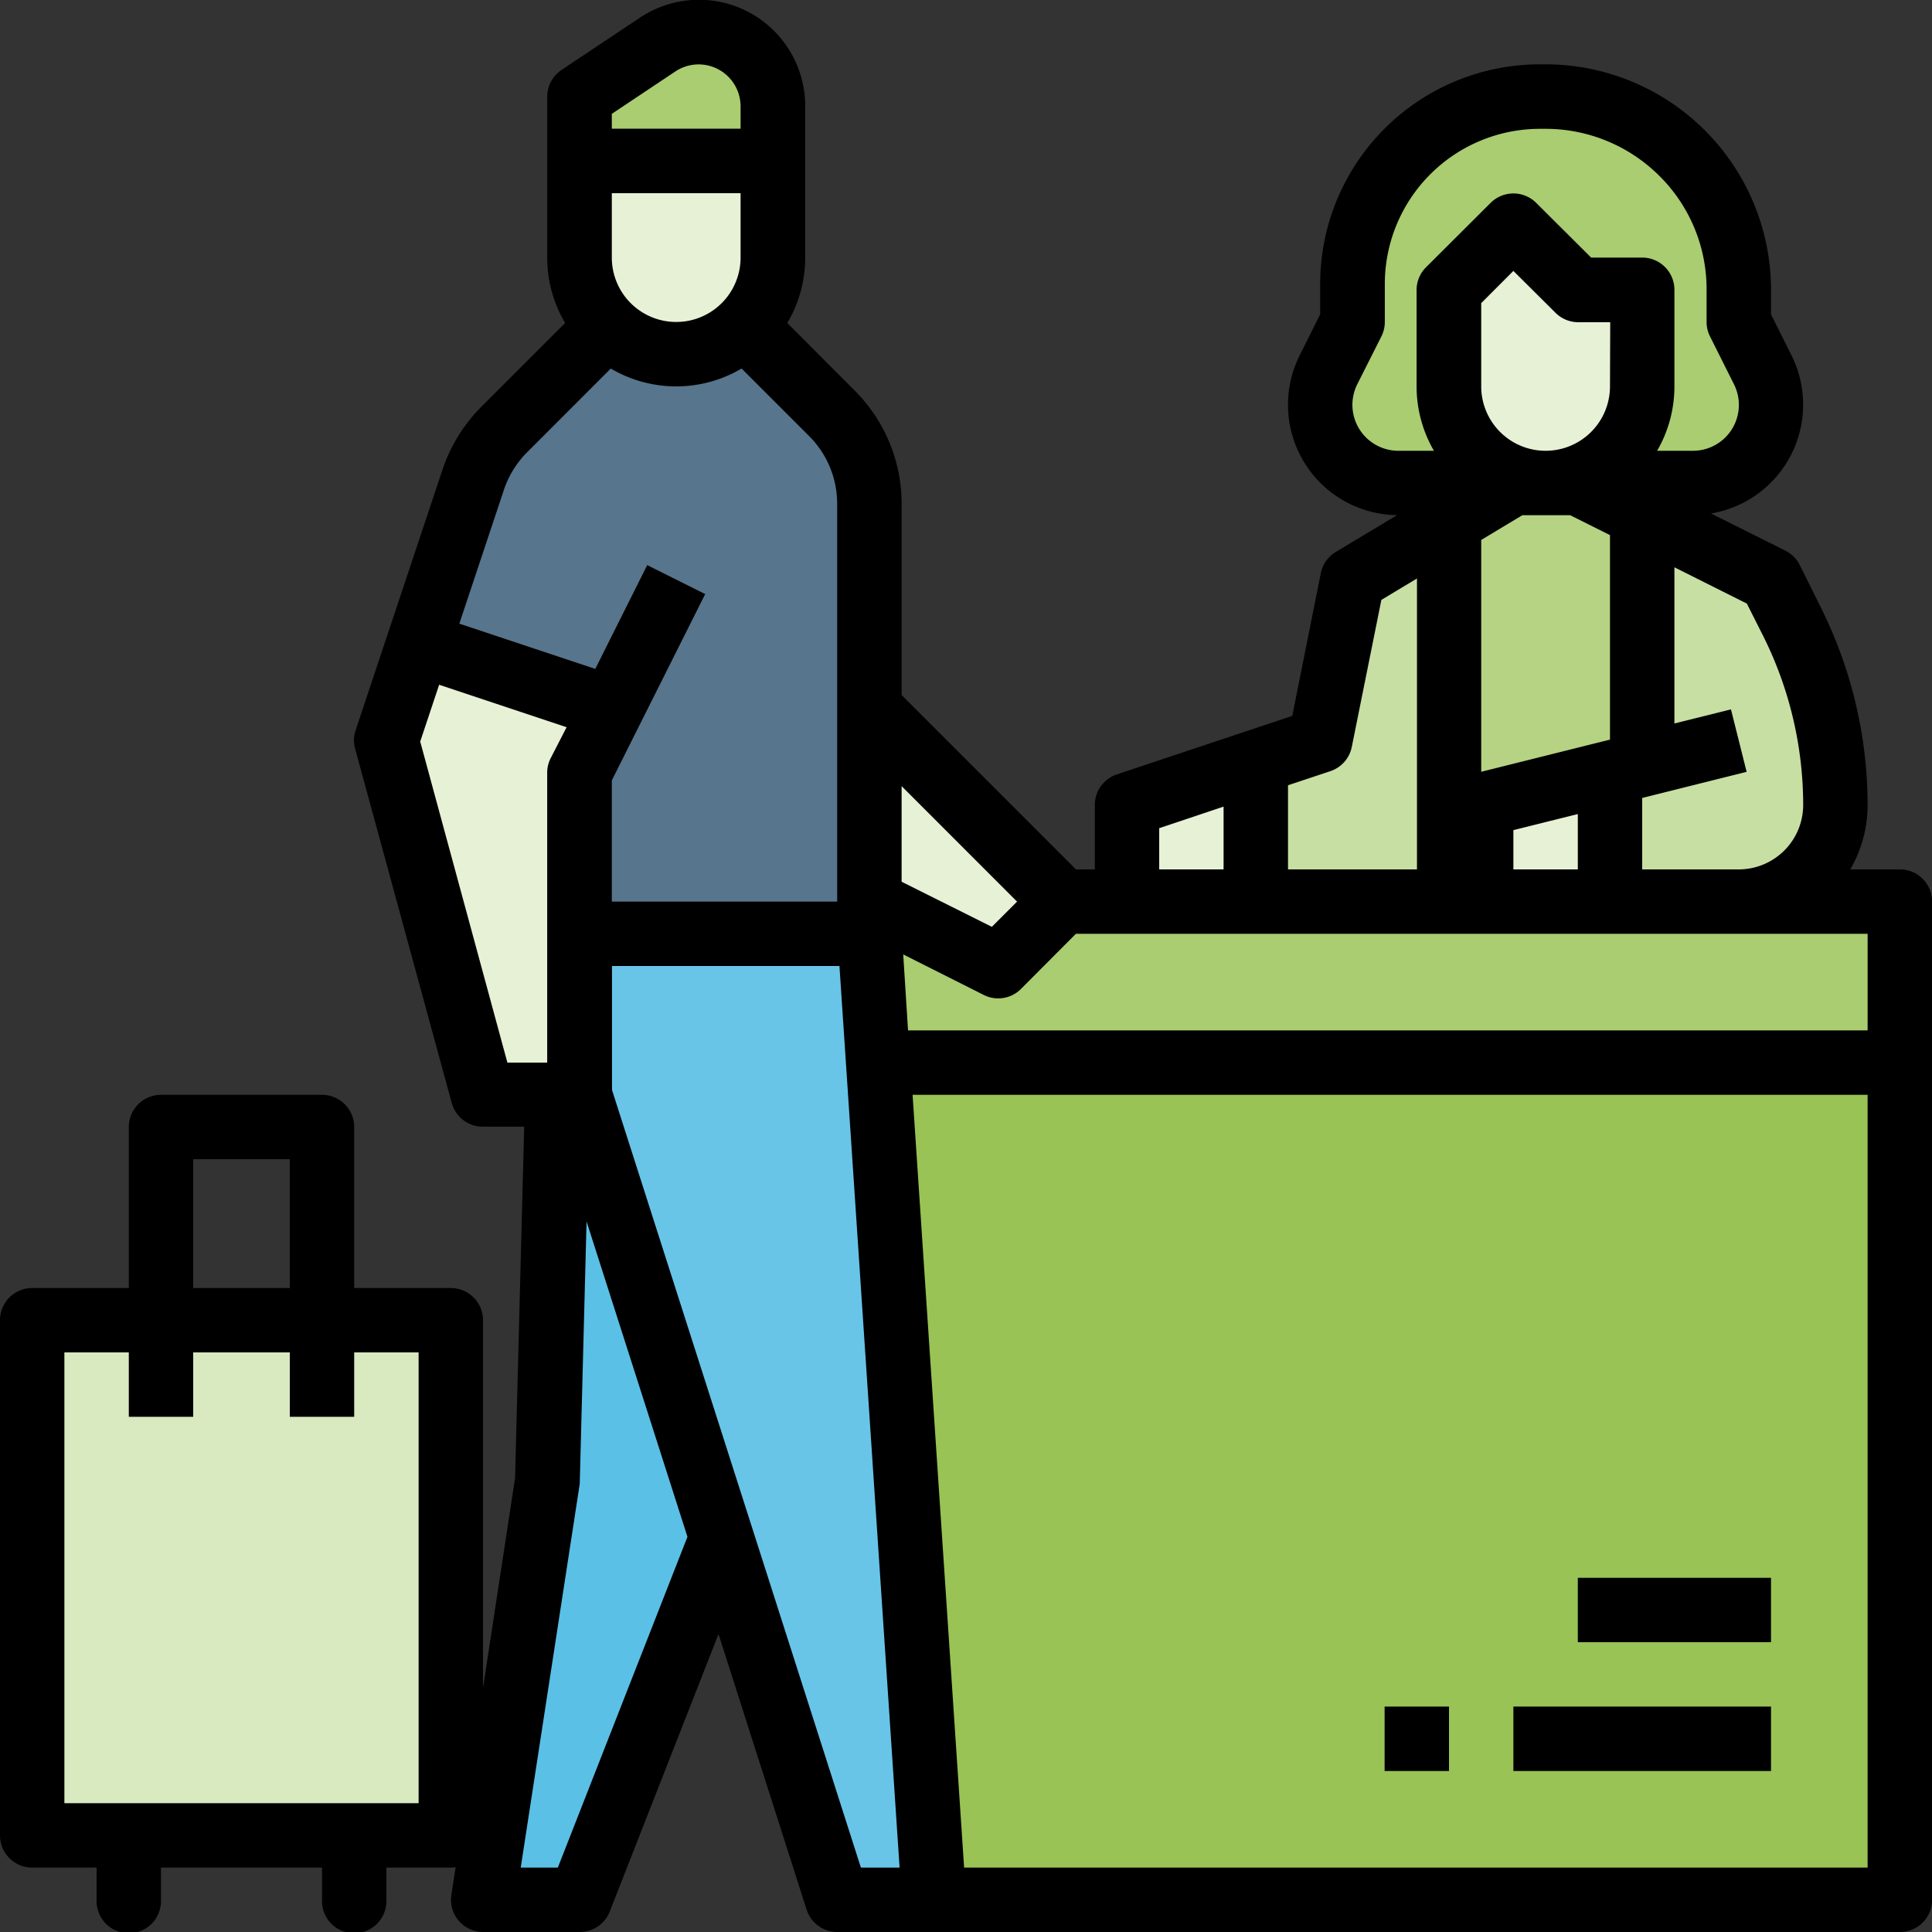 <svg id="Capa_1" data-name="Capa 1" xmlns="http://www.w3.org/2000/svg" viewBox="0 0 400 400"><rect x="0" y="0" width="400" height="400" fill="#333333" stroke="none"/><defs><style>.cls-1{fill:#a9cd70;}.cls-2{fill:#c8dfa3;}.cls-3{fill:#b5d383;}.cls-4{fill:#99c355;}.cls-5{fill:#57758c;}.cls-6{fill:#e7f1d6;}.cls-7{fill:#5bc0e6;}.cls-8{fill:#d9e9c0;}.cls-9{fill:#68c5e8;}</style></defs><title>iconos</title><path class="cls-1" d="M116,36h48V22.42A18.42,18.42,0,0,0,145.58,4h0a18.48,18.48,0,0,0-10.22,3.09L116,20Z"/><path class="cls-2" d="M380,167a19.93,19.93,0,0,1-20,19.71H233.33v-20l26.67-8.9,13.33-4.44,4.36-21.76a26.64,26.64,0,0,1,12.43-17.64L300,108l19.39-11.63L340,106.67,358.72,116a26.67,26.67,0,0,1,11.92,11.91l.42.83A84.94,84.94,0,0,1,380,167Z"/><path class="cls-3" d="M340,106.67v51.66l-33.33,8.34v20H300V108l19.39-11.63Z"/><path class="cls-1" d="M289.51,100a16.18,16.18,0,0,1-16.18-16.18h0A16.26,16.26,0,0,1,275,76.58l5-9.91V58.83A38.79,38.79,0,0,1,318.78,20h1A40,40,0,0,1,360,59.89v6.78l5,9.91A16.18,16.18,0,0,1,350.48,100h-61Z"/><path class="cls-4" d="M180,393.33H393.33V220h-220Z"/><path class="cls-1" d="M173.33,186.67h220V220h-220Z"/><path class="cls-5" d="M106.67,193.33H180v-89a26.68,26.68,0,0,0-7.81-18.86L153.33,66.67H126.67L104.45,88.88A26.67,26.67,0,0,0,98,99.31l-18,54Z"/><path class="cls-6" d="M160,33.33v20a20,20,0,0,1-40,0v-20Z"/><path class="cls-6" d="M126.67,146.67,120,160v66.67H100L80,153.33l6.67-20Z"/><path class="cls-6" d="M180,146.67l40,40L206.67,200,180,186.67Z"/><path class="cls-7" d="M154.8,304.53,120,393.33H100l13.33-86.66v-80h40Z"/><path class="cls-8" d="M6.67,273.33H93.33V380H6.67Z"/><path class="cls-6" d="M300,60l13.33-13.33L326.67,60H340V80a20,20,0,0,1-40,0Z"/><path class="cls-6" d="M260,157.77v28.9H233.33v-20Z"/><path class="cls-9" d="M180,193.33l13.33,200h-20L120,226.67V193.33Z"/><path class="cls-6" d="M333.33,160v26.67H306.67v-20Z"/><path d="M393.33,180H383.08a26.57,26.57,0,0,0,3.59-13.33A91.85,91.85,0,0,0,377,125.8L372.63,117a6.66,6.66,0,0,0-3-3l-15.38-7.69A22.84,22.84,0,0,0,370.92,73.6l-4.25-8.51V60a46.71,46.71,0,0,0-46.75-46.68H318.8a45.48,45.48,0,0,0-45.47,45.48v6.28l-4.25,8.51a22.84,22.84,0,0,0,20.19,33.06l-12.7,7.62a6.69,6.69,0,0,0-3.11,4.41l-5.91,29.54-36.32,12.11a6.67,6.67,0,0,0-4.56,6.33V180h-3.91l-36.09-36.09V104.38a33.1,33.1,0,0,0-9.77-23.57L163,66.87a26.54,26.54,0,0,0,3.71-13.54V22A22,22,0,0,0,132.43,3.7L116.3,14.45a6.69,6.69,0,0,0-3,5.55V53.33A26.54,26.54,0,0,0,117,66.87l-17.3,17.3a33.5,33.5,0,0,0-8.06,13l-18,54a6.6,6.6,0,0,0-.11,3.86l20,73.33a6.66,6.66,0,0,0,6.43,4.91h8.57l-1.89,72.74L100,349.49V273.33a6.66,6.66,0,0,0-6.67-6.66h-20V233.33a6.66,6.66,0,0,0-6.66-6.66H33.33a6.66,6.66,0,0,0-6.66,6.66h0v33.34h-20A6.66,6.66,0,0,0,0,273.33H0V380a6.67,6.67,0,0,0,6.67,6.67H20v6.66a6.67,6.67,0,1,0,13.33,0v-6.66H66.67v6.66a6.67,6.67,0,1,0,13.33,0v-6.66H93.33a7.77,7.77,0,0,0,1-.08l-.88,5.73a6.67,6.67,0,0,0,5.58,7.6,6.77,6.77,0,0,0,1,.08h20a6.67,6.67,0,0,0,6.21-4.23l22.52-57.46L167,395.36a6.67,6.67,0,0,0,6.35,4.64h220a6.66,6.66,0,0,0,6.67-6.67h0V186.67a6.66,6.66,0,0,0-6.67-6.67ZM40,240H60v26.67H40ZM86.67,373.33H13.33V280H26.67v13.33H40V280H60v13.33H73.33V280H86.67ZM365.09,131.76a78.32,78.32,0,0,1,8.24,34.91A13.35,13.35,0,0,1,360,180H340V165.21l21.62-5.41-3.24-12.93-11.71,2.92V117.45l15,7.52ZM333.33,80a13.33,13.33,0,1,1-26.66,0V62.76l6.66-6.67L322,64.71a6.68,6.68,0,0,0,4.72,2h6.66Zm-18.15,26.67h9.91l8.24,4.12v42.34l-26.66,6.66v-48Zm-1.85,65.2,13.34-3.33V180H313.33ZM280,83.82a9.62,9.62,0,0,1,1-4.25l5-9.92a6.61,6.61,0,0,0,.71-3V58.82a32.14,32.14,0,0,1,32.12-32.15h1a33.37,33.37,0,0,1,23.75,9.77A33,33,0,0,1,353.33,60v6.66a6.6,6.6,0,0,0,.71,3L359,79.56a9.5,9.5,0,0,1-8.51,13.77h-7.4A26.57,26.57,0,0,0,346.67,80V60A6.67,6.67,0,0,0,340,53.33H329.43L318.05,42a6.68,6.68,0,0,0-9.43,0L295.29,55.29a6.66,6.66,0,0,0-2,4.71V80a26.57,26.57,0,0,0,3.59,13.33h-7.41A9.52,9.52,0,0,1,280,83.82Zm-4.56,75.84a6.67,6.67,0,0,0,4.43-5L286,124.2l7.37-4.43V180H266.67V162.58ZM240,171.47,253.33,167v13H240Zm-17.24,21.86H386.67v20H188l-1-15.73L203.69,206a6.65,6.65,0,0,0,7.69-1.25Zm-12.19-6.66-5.22,5.22-18.68-9.34V162.76ZM126.67,53.33V40h26.66V53.33a13.33,13.33,0,1,1-26.66,0Zm0-29.76,13.16-8.78A8.69,8.69,0,0,1,153.33,22v4.65H126.67Zm-22.34,77.84a20,20,0,0,1,4.84-7.81l17.29-17.3a26.64,26.64,0,0,0,27.08,0l13.94,13.94a19.84,19.84,0,0,1,5.85,14.14v82.29H126.67v-25.1L146,123,134,117l-10.75,21.49L95.1,129.12ZM87,153.53l3.92-11.76,26.39,8.79L114,157a6.57,6.57,0,0,0-.71,3v60h-8.24Zm28.49,233.14h-7.68l12.15-79a6,6,0,0,0,.08-.84l1.4-53.94,20.89,65.29Zm64.55,0h-1.8l-51.53-161V200h47.09l12.45,186.67Zm19.57,0-10.67-160H386.67v160Z"/><path d="M286.67,353.33H300v13.34H286.67Z"/><path d="M313.33,353.33h53.34v13.34H313.33Z"/><path d="M326.67,326.67h40V340h-40Z"/></svg>